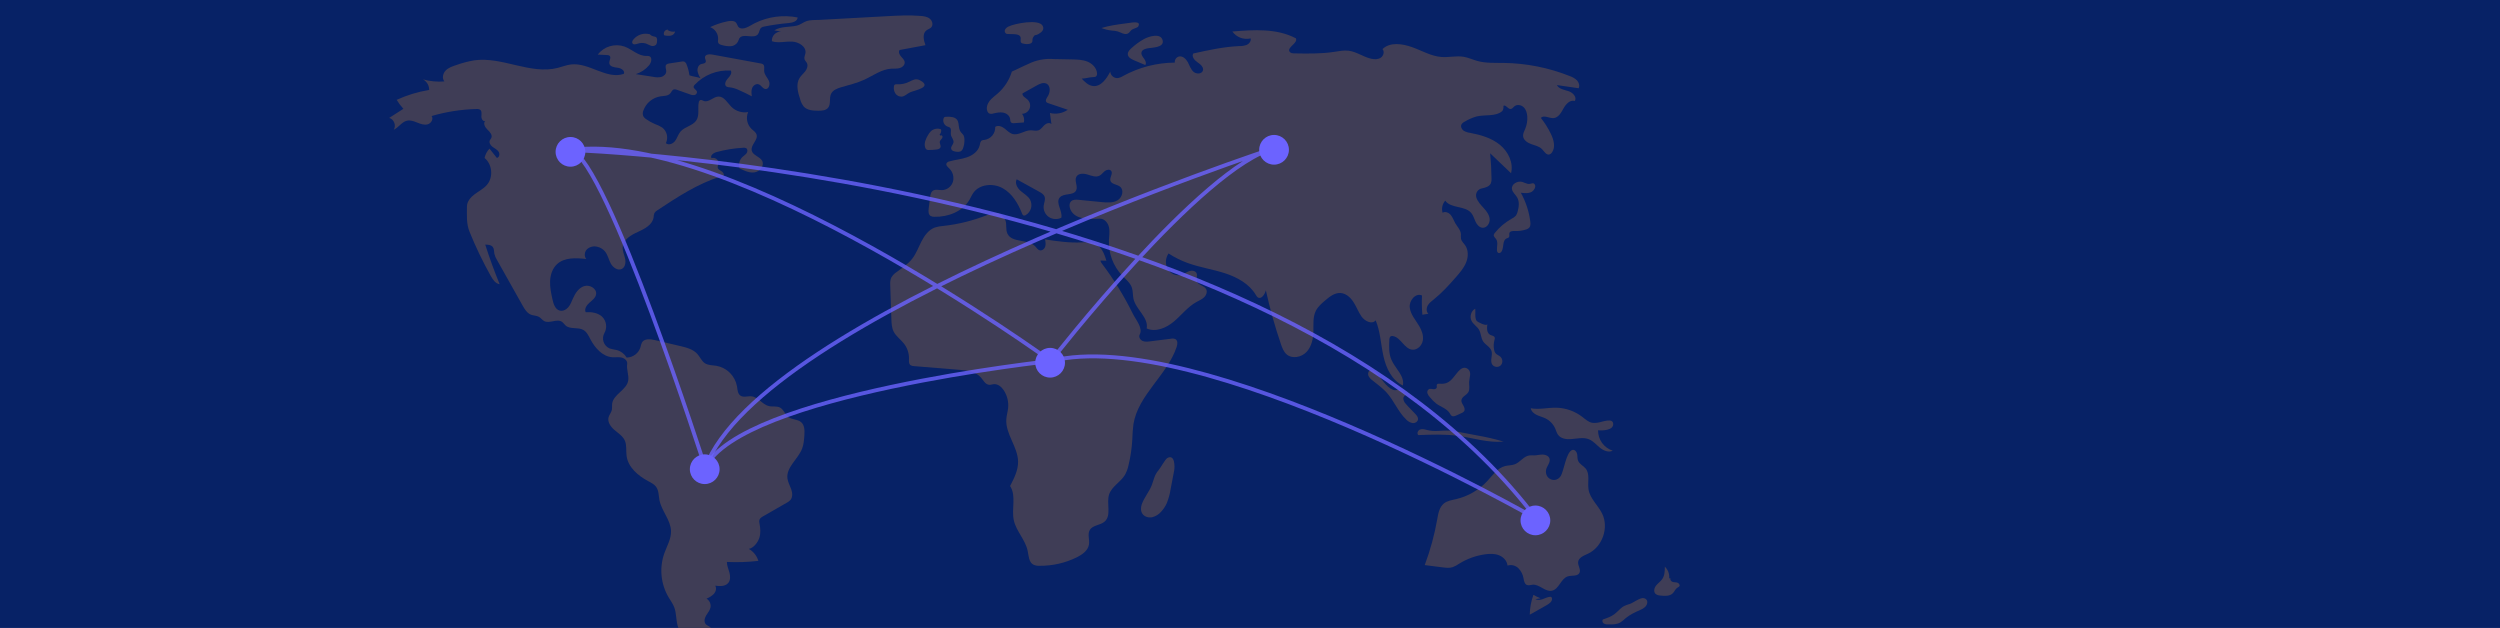 <?xml version="1.0" encoding="UTF-8" standalone="no"?>
<!-- Created with Inkscape (http://www.inkscape.org/) -->

<svg
   width="1938.667"
   height="486.963"
   viewBox="0 0 512.939 128.842"
   version="1.1"
   id="svg9784"
   inkscape:version="1.1 (c68e22c387, 2021-05-23)"
   sodipodi:docname="globe.svg"
   xmlns:inkscape="http://www.inkscape.org/namespaces/inkscape"
   xmlns:sodipodi="http://sodipodi.sourceforge.net/DTD/sodipodi-0.dtd"
   xmlns="http://www.w3.org/2000/svg"
   xmlns:svg="http://www.w3.org/2000/svg"
   xmlns:rdf="http://www.w3.org/1999/02/22-rdf-syntax-ns#"
   xmlns:cc="http://creativecommons.org/ns#"
   xmlns:dc="http://purl.org/dc/elements/1.1/">
  <title
     id="title10124">globe</title>
  <sodipodi:namedview
     id="namedview9786"
     pagecolor="#ffffff"
     bordercolor="#666666"
     borderopacity="1.0"
     inkscape:pageshadow="2"
     inkscape:pageopacity="0.0"
     inkscape:pagecheckerboard="0"
     inkscape:document-units="px"
     showgrid="false"
     units="px"
     inkscape:zoom="0.23559314"
     inkscape:cx="834.06504"
     inkscape:cy="921.07945"
     inkscape:window-width="1644"
     inkscape:window-height="1040"
     inkscape:window-x="26"
     inkscape:window-y="0"
     inkscape:window-maximized="0"
     inkscape:current-layer="layer1" />
  <defs
     id="defs9781" />
  <g
     inkscape:label="Layer 1"
     inkscape:groupmode="layer"
     id="layer1">
    <g
       id="g9704"
       transform="matrix(1.136,0,0,1.136,260.054,-541.237)">
      <g
         transform="matrix(0.353,0,0,-0.353,-259.625,595.848)"
         id="g1752">
        <path
           d="M 0,360 H 1454 V 0 H 0 Z"
           style="fill:#072266;fill-opacity:1;fill-rule:nonzero;stroke:none"
           id="path1750" />
      </g>
      <g
         transform="matrix(0.353,0,0,-0.353,-158.629,597.839)"
         id="g1756">
        <path
           d="m 153.615,305.384 c -0.237,1.875 -0.718,3.712 -1.429,5.464 -0.091,0.331 -0.249,0.64 -0.466,0.907 -0.217,0.267 -0.487,0.485 -0.793,0.642 -0.409,0.106 -0.838,0.111 -1.249,0.014 l -6.413,-0.98 c -0.537,-0.025 -1.051,-0.224 -1.463,-0.568 -0.835,-0.877 -0.013,-2.29 -0.038,-3.501 -0.029,-1.361 -1.239,-2.466 -2.552,-2.832 -1.34,-0.271 -2.723,-0.253 -4.056,0.05 l -8.967,1.392 c 2.641,0.842 4.992,2.409 6.784,4.522 1.18,1.396 1.808,4.003 0.102,4.665 -0.507,0.139 -1.035,0.181 -1.557,0.125 -4.063,-0.032 -7.26,3.357 -11.063,4.784 -2.434,0.854 -5.077,0.918 -7.549,0.182 -2.473,-0.736 -4.649,-2.235 -6.217,-4.281 l 4.777,-0.23 c 0.449,0.025 0.895,-0.094 1.272,-0.339 1.047,-0.859 -0.255,-2.509 -0.107,-3.855 0.192,-1.748 2.515,-2.121 4.266,-2.298 1.751,-0.177 3.973,-1.598 3.131,-3.142 -8.803,-3.029 -17.76,5.92 -27.005,4.819 -2.34,-0.279 -4.549,-1.197 -6.834,-1.774 -13.955,-3.527 -28.381,5.883 -42.637,3.89 -3.169,-0.54 -6.284,-1.36 -9.307,-2.452 -1.94,-0.636 -3.964,-1.324 -5.374,-2.8 -1.41,-1.476 -1.946,-4 -0.611,-5.543 -3.681,-0.303 -7.387,0.049 -10.945,1.039 0.962,-0.534 1.763,-1.317 2.317,-2.267 0.555,-0.95 0.843,-2.031 0.835,-3.131 -5.747,-0.936 -11.343,-2.64 -16.635,-5.067 0.988,-1.641 2.142,-3.176 3.443,-4.582 L 0,283.569 c 2.458,-0.619 3.729,-3.967 2.3,-6.058 2.549,1.133 4.129,4.063 6.854,4.657 1.786,0.389 3.603,-0.34 5.297,-1.026 1.694,-0.685 3.556,-1.35 5.309,-0.836 1.754,0.514 3.047,2.786 1.933,4.233 7.495,2.184 15.242,3.393 23.047,3.597 0.602,0.075 1.213,-0.04 1.745,-0.331 1.016,-0.704 0.749,-2.225 0.694,-3.459 -0.055,-1.234 0.908,-2.856 2.012,-2.3 -1.299,-1.125 -0.189,-3.244 1.058,-4.427 1.246,-1.183 2.748,-2.816 1.985,-4.355 -0.199,-0.402 -0.537,-0.723 -0.729,-1.129 -0.566,-1.196 0.332,-2.591 1.392,-3.386 1.059,-0.795 2.357,-1.35 3.092,-2.45 0.736,-1.1 0.402,-3.026 -0.914,-3.18 l -3.74,4.743 c -1.278,-1.323 -2.154,-2.981 -2.526,-4.782 3.966,-3.238 4.562,-9.829 1.242,-13.725 -1.697,-1.991 -4.109,-3.201 -6.215,-4.754 -2.106,-1.553 -4.054,-3.764 -4.049,-6.379 0.009,-4.517 -0.36,-8.713 1.334,-12.901 3.125,-7.722 6.732,-15.24 10.801,-22.51 1.069,-1.909 2.45,-4.001 4.614,-4.33 -2.736,6.653 -5.198,13.409 -7.388,20.268 1.426,-0.006 3.074,-0.119 3.91,-1.273 0.692,-0.956 0.544,-2.255 0.759,-3.415 0.274,-1.124 0.73,-2.195 1.351,-3.172 l 13.064,-23.245 c 1.083,-1.927 2.325,-3.995 4.395,-4.776 1.323,-0.499 2.854,-0.405 4.072,-1.123 0.955,-0.563 1.598,-1.562 2.571,-2.093 2.752,-1.5 6.579,1.376 9.151,-0.414 0.735,-0.512 1.203,-1.325 1.881,-1.911 2.375,-2.055 6.272,-0.68 9.014,-2.213 1.767,-0.988 2.683,-2.963 3.626,-4.754 2.361,-4.485 6.181,-8.878 11.241,-9.235 1.589,-0.112 3.213,0.189 4.767,-0.164 1.554,-0.353 3.083,-1.708 2.834,-3.28 -0.428,-2.695 0.905,-5.646 0.547,-8.351 -0.652,-4.927 -7.649,-7.093 -8.25,-12.027 -0.132,-1.08 0.074,-2.195 -0.183,-3.253 -0.316,-1.296 -1.29,-2.351 -1.636,-3.639 -0.656,-2.441 1.095,-4.871 3.018,-6.513 1.923,-1.642 4.218,-3.058 5.269,-5.358 1.111,-2.43 0.566,-5.263 0.927,-7.911 0.789,-5.779 5.786,-10.063 10.929,-12.825 1.567,-0.842 3.249,-1.656 4.263,-3.116 1.324,-1.906 1.192,-4.418 1.634,-6.695 1.082,-5.577 5.782,-10.171 5.916,-15.85 0.095,-4.036 -2.151,-7.698 -3.493,-11.507 -1.258,-3.649 -1.713,-7.526 -1.335,-11.367 0.379,-3.841 1.582,-7.555 3.528,-10.888 1.004,-1.693 2.204,-3.289 2.914,-5.125 1.267,-3.275 0.856,-6.998 2.024,-10.31 1.545,-4.378 5.789,-7.995 5.382,-12.619 1.927,-3.997 6.182,-5.961 10.46,-7.15 l 7.668,-2.132 c 1.468,-0.408 3.002,-0.82 4.497,-0.524 1.495,0.296 2.922,1.536 2.883,3.057 -3.76,0.847 -7.641,1.748 -10.741,4.037 -3.1,2.289 -5.223,6.365 -4.047,10.032 0.545,1.7 1.706,3.664 0.603,5.069 -0.632,0.804 -1.786,1.015 -2.499,1.749 -1.111,1.145 -0.729,3.068 0.069,4.448 0.799,1.38 1.953,2.614 2.276,4.176 0.163,0.874 0.054,1.776 -0.311,2.586 -0.365,0.81 -0.97,1.489 -1.733,1.947 1.422,0.536 2.715,1.365 3.795,2.433 0.998,1.139 1.459,2.894 0.674,4.188 2.332,-0.295 5.084,-0.44 6.615,1.342 1.222,1.423 1.138,3.55 0.655,5.361 -0.483,1.812 -1.299,3.571 -1.325,5.446 5.378,-0.255 10.769,-0.072 16.118,0.546 -0.773,2.602 -2.531,4.801 -4.9,6.13 2.422,0.409 4.629,3.306 5.395,5.639 0.765,2.332 0.57,4.872 0.097,7.281 -0.182,0.62 -0.207,1.275 -0.072,1.907 0.273,0.868 1.127,1.398 1.917,1.852 l 12.024,6.898 c 0.718,0.359 1.368,0.839 1.923,1.418 1.26,1.478 1.073,3.71 0.428,5.541 -0.645,1.831 -1.678,3.553 -1.927,5.479 -0.743,5.758 5.428,9.89 7.51,15.31 0.817,2.127 0.984,4.439 1.142,6.712 0.17,2.441 0.182,5.277 -1.694,6.85 -1.799,1.508 -4.609,1.172 -6.492,2.574 -1.726,1.286 -2.321,3.784 -4.206,4.822 -1.712,0.943 -3.859,0.343 -5.763,0.787 -3.353,0.781 -5.462,4.641 -8.886,4.998 -1.932,0.202 -4.118,-0.742 -5.702,0.382 -1.395,0.99 -1.451,2.981 -1.717,4.67 -0.465,2.625 -1.725,5.044 -3.609,6.932 -1.884,1.888 -4.302,3.154 -6.928,3.627 -1.992,0.319 -4.16,0.198 -5.854,1.291 -1.716,1.107 -2.503,3.18 -3.85,4.713 -2.172,2.471 -5.593,3.349 -8.798,4.102 l -13.036,3.061 c -2.314,0.543 -5.297,0.832 -6.539,-1.193 -0.368,-0.771 -0.628,-1.589 -0.773,-2.43 -0.465,-1.522 -1.402,-2.858 -2.675,-3.815 -1.273,-0.957 -2.817,-1.486 -4.41,-1.512 -1.092,1.861 -2.862,3.23 -4.941,3.819 -1.322,0.368 -2.737,0.409 -3.997,0.95 -0.687,0.335 -1.298,0.806 -1.796,1.385 -0.498,0.579 -0.872,1.253 -1.101,1.981 -0.228,0.728 -0.305,1.496 -0.226,2.255 0.079,0.759 0.312,1.494 0.686,2.16 0.752,1.337 1.042,2.883 0.826,4.401 -0.216,1.518 -0.926,2.922 -2.02,3.997 -2.217,1.988 -5.424,2.468 -8.396,2.269 -0.779,1.697 0.523,3.611 1.926,4.845 1.403,1.233 3.106,2.445 3.412,4.287 0.481,2.897 -3.22,5.097 -6.029,4.233 -2.809,-0.864 -4.602,-3.589 -5.788,-6.276 -0.68,-1.542 -1.258,-3.165 -2.331,-4.465 -1.073,-1.3 -2.8,-2.231 -4.434,-1.813 -2.313,0.591 -3.207,3.336 -3.719,5.665 -0.687,3.125 -1.378,6.294 -1.234,9.491 0.144,3.197 1.223,6.479 3.583,8.643 3.845,3.526 9.744,3.181 14.934,2.618 -1.226,1.38 -0.923,3.706 0.389,5.004 0.693,0.615 1.525,1.051 2.424,1.272 0.9,0.221 1.84,0.219 2.738,-0.005 1.564,-0.325 2.973,-1.167 3.999,-2.389 1.475,-1.796 1.894,-4.221 3.009,-6.26 1.115,-2.039 3.621,-3.777 5.673,-2.684 1.772,0.945 2.053,3.399 1.612,5.357 -0.441,1.957 -1.378,3.861 -1.218,5.861 0.305,3.816 4.265,6.113 7.76,7.685 3.495,1.572 7.496,3.685 8.05,7.474 0.019,0.742 0.159,1.475 0.415,2.172 0.388,0.615 0.926,1.121 1.565,1.47 10.2,6.733 20.569,13.548 32.226,17.228 0.606,0.191 0.678,-0.021 1.296,0.129 0.865,0.499 0.292,1.881 -0.538,2.438 -0.829,0.557 -1.938,0.983 -2.148,1.959 -0.155,0.717 0.268,1.421 0.378,2.147 0.27,1.783 -1.865,3.428 -3.523,2.716 -0.936,1.239 0.916,2.678 2.415,3.09 4.499,1.237 9.117,1.99 13.776,2.248 0.538,0.085 1.088,-0.008 1.568,-0.266 0.783,-0.541 0.683,-1.783 0.128,-2.556 -0.555,-0.773 -1.417,-1.258 -2.108,-1.912 -0.755,-0.735 -1.294,-1.663 -1.557,-2.682 -0.263,-1.02 -0.241,-2.092 0.064,-3.1 2.432,-1.236 5.077,-2.508 7.77,-2.073 2.694,0.435 5.085,3.459 3.819,5.874 -1.179,2.249 -4.721,2.756 -5.33,5.22 -0.713,2.885 3.376,5.452 2.455,8.278 -0.403,1.238 -1.639,1.966 -2.586,2.86 -1.119,1.096 -1.881,2.504 -2.184,4.04 -0.303,1.536 -0.135,3.127 0.484,4.566 -1.544,-0.271 -3.13,-0.169 -4.626,0.299 -1.496,0.468 -2.858,1.287 -3.971,2.388 -2.056,2.073 -3.697,5.343 -6.617,5.25 -2.679,-0.085 -4.987,-3.208 -7.493,-2.255 -0.616,0.234 -1.266,0.711 -1.864,0.432 -0.196,-0.127 -0.36,-0.297 -0.48,-0.496 -0.12,-0.2 -0.194,-0.424 -0.215,-0.656 -0.637,-3.041 0.459,-6.505 -1.2,-9.133 -1.805,-2.859 -5.981,-3.256 -8.17,-5.834 -1.188,-1.4 -1.648,-3.286 -2.741,-4.761 -1.092,-1.476 -3.41,-2.414 -4.721,-1.128 0.644,1.323 0.82,2.825 0.499,4.26 -0.321,1.436 -1.12,2.72 -2.267,3.643 -1.217,0.793 -2.528,1.43 -3.904,1.897 -1.537,0.65 -3,1.464 -4.362,2.428 -0.682,0.411 -1.237,1.004 -1.601,1.711 -0.288,0.886 -0.249,1.846 0.109,2.706 0.665,1.903 1.837,3.589 3.391,4.875 1.554,1.286 3.43,2.124 5.425,2.423 1.745,0.237 3.776,0.154 4.931,1.482 0.611,0.703 0.932,1.765 1.819,2.051 0.567,0.114 1.156,0.041 1.679,-0.207 l 6.513,-2.29 c 0.727,-0.328 1.527,-0.46 2.32,-0.383 0.394,0.053 0.752,0.253 1.005,0.559 0.252,0.306 0.379,0.697 0.356,1.092 -0.208,1.08 -1.872,1.599 -1.721,2.689 0.085,0.353 0.275,0.672 0.545,0.915 2.351,2.499 5.225,4.448 8.418,5.708 3.193,1.259 6.625,1.798 10.051,1.578 0.822,-1.349 -0.478,-2.946 -1.56,-4.097 -1.082,-1.151 -1.951,-3.208 -0.643,-4.095 0.536,-0.273 1.133,-0.407 1.734,-0.39 1.604,-0.217 3.162,-0.689 4.616,-1.399 2.251,-0.978 4.458,-2.049 6.622,-3.211 -0.191,1.425 -0.374,2.927 0.167,4.26 0.541,1.333 2.078,2.378 3.421,1.859 1.294,-0.5 1.958,-2.212 3.336,-2.369 1.839,-0.209 2.565,2.505 1.796,4.187 -0.768,1.682 -2.289,3.091 -2.416,4.935 -0.086,1.244 0.388,2.788 -0.607,3.541 -0.354,0.226 -0.756,0.367 -1.174,0.411 l -24.847,4.567 c -1.475,0.271 -3.607,0.063 -3.673,-1.434 -0.036,-0.836 0.711,-1.662 0.38,-2.431 -0.353,-0.82 -1.514,-0.745 -2.359,-1.035 -1.312,-0.45 -1.97,-2.006 -1.844,-3.385 0.231,-1.371 0.762,-2.674 1.556,-3.815 -1.616,0.675 -4.063,0.799 -5.679,1.474 z"
           style="fill:#3f3d56;fill-opacity:1;fill-rule:nonzero;stroke:none"
           id="path1754" />
      </g>
      <g
         transform="matrix(0.353,0,0,-0.353,-114.743,484.822)"
         id="g1760">
        <path
           d="M 9.388,6.091 C 7.822,6.609 6.133,6.633 4.552,6.16 2.971,5.687 1.574,4.74 0.55,3.447 0.141,2.909 -0.202,2.167 0.14,1.585 0.631,0.749 1.882,1.079 2.805,1.378 4.161,1.862 5.636,1.897 7.014,1.478 7.88,1.181 8.655,0.656 9.525,0.37 c 0.423,-0.177 0.887,-0.235 1.341,-0.169 0.454,0.066 0.882,0.255 1.237,0.545 0.597,0.608 0.635,1.554 0.636,2.406 0.041,0.285 0.019,0.576 -0.067,0.851 -0.085,0.275 -0.231,0.528 -0.427,0.739 C 11.897,4.944 11.506,5.06 11.104,5.08 10.203,5.247 9.39,5.721 8.803,6.423"
           style="fill:#3f3d56;fill-opacity:1;fill-rule:nonzero;stroke:none"
           id="path1758" />
      </g>
      <g
         transform="matrix(0.353,0,0,-0.353,-109.031,482.945)"
         id="g1764">
        <path
           d="M 2.158,3.262 C 1.807,3.281 1.458,3.21 1.143,3.055 0.828,2.9 0.558,2.667 0.359,2.377 0.16,2.088 0.04,1.753 0.008,1.404 -0.023,1.054 0.036,0.703 0.18,0.383 1.257,0.089 2.382,0.016 3.487,0.167 4.039,0.253 4.553,0.499 4.964,0.876 5.376,1.253 5.666,1.743 5.799,2.285 4.497,2.048 3.154,2.304 2.031,3.004"
           style="fill:#3f3d56;fill-opacity:1;fill-rule:nonzero;stroke:none"
           id="path1762" />
      </g>
      <g
         transform="matrix(0.353,0,0,-0.353,-100.658,485.097)"
         id="g1768">
        <path
           d="M 8.482,13.523 C 5.551,12.9 2.704,11.934 0,10.645 1.275,10.155 2.358,9.27 3.091,8.119 3.824,6.968 4.167,5.612 4.07,4.251 3.956,3.729 3.969,3.186 4.109,2.67 4.42,1.916 5.323,1.633 6.117,1.439 7.542,1.006 9.031,0.816 10.52,0.878 c 0.745,0.039 1.468,0.263 2.105,0.651 0.636,0.389 1.166,0.929 1.54,1.574 0.216,0.612 0.469,1.209 0.758,1.79 1.902,2.894 7.553,-0.605 9.596,2.192 0.719,0.985 0.654,2.468 1.592,3.249 0.485,0.34 1.047,0.554 1.636,0.624 4.107,0.815 8.256,1.405 12.427,1.768 1.977,0.172 4.553,0.881 4.569,2.863 -7.445,1.461 -15.165,0.423 -21.959,-2.951 -2.448,-1.225 -5.685,-3.801 -8.043,-2.177 -0.883,0.608 -0.839,2.245 -2.054,2.928 -1.242,0.699 -2.887,0.415 -4.205,0.135 z"
           style="fill:#3f3d56;fill-opacity:1;fill-rule:nonzero;stroke:none"
           id="path1766" />
      </g>
      <g
         transform="matrix(0.353,0,0,-0.353,-89.512,496.531)"
         id="g1772">
        <path
           d="M 1.234,41.385 4.729,40.715 C 4.086,40.743 3.444,40.634 2.846,40.395 2.248,40.156 1.708,39.793 1.262,39.329 0.816,38.865 0.474,38.311 0.26,37.705 0.045,37.098 -0.038,36.453 0.016,35.812 c 3.273,-1.092 6.841,-0.029 10.288,-0.175 3.448,-0.145 7.459,-2.605 6.87,-6.001 -0.178,-1.027 -0.772,-2.053 -0.463,-3.049 0.216,-0.698 0.832,-1.193 1.18,-1.835 0.725,-1.339 0.145,-3.033 -0.769,-4.25 -0.915,-1.217 -2.145,-2.189 -2.948,-3.482 -1.997,-3.217 -0.863,-7.377 0.327,-10.971 0.344,-1.358 0.979,-2.625 1.862,-3.714 1.763,-1.872 4.635,-2.035 7.208,-2.073 1.873,-0.027 4.018,0.065 5.202,1.514 1.546,1.892 0.465,4.844 1.483,7.064 0.924,2.017 3.28,2.882 5.413,3.495 3.909,1.124 7.893,2.08 11.589,3.778 4.589,2.108 8.878,5.394 13.922,5.666 1.415,0.076 2.865,-0.091 4.228,0.297 1.363,0.387 2.658,1.564 2.555,2.976 -0.088,1.206 -1.11,2.092 -1.908,3.001 -0.798,0.909 -1.425,2.308 -0.692,3.27 l 13.221,2.467 c -0.937,2.551 -1.667,5.911 0.486,7.572 0.777,0.599 1.817,0.839 2.479,1.563 1.128,1.235 0.561,3.361 -0.741,4.411 -1.302,1.05 -3.061,1.294 -4.729,1.432 C 70.283,49.249 64.453,48.932 58.644,48.614 47.29,47.992 35.936,47.37 24.582,46.749 22.297,46.623 19.658,46.815 17.562,46.036 15.787,45.376 14.525,44.166 12.495,43.741 8.748,42.955 4.625,43.487 1.234,41.385 Z"
           style="fill:#3f3d56;fill-opacity:1;fill-rule:nonzero;stroke:none"
           id="path1770" />
      </g>
      <g
         transform="matrix(0.353,0,0,-0.353,-67.492,494.147)"
         id="g1776">
        <path
           d="M 1.426,7.034 C 1.07,7.09 0.706,7.007 0.409,6.803 0.213,6.587 0.096,6.311 0.078,6.02 -0.148,4.735 0.121,3.412 0.83,2.316 1.192,1.779 1.69,1.347 2.275,1.068 2.859,0.788 3.508,0.669 4.154,0.724 5.728,0.925 6.887,2.266 8.334,2.92 10.564,3.928 20.033,5.499 13.483,9.034 11.225,10.252 9.767,9.177 7.987,8.374 5.963,7.34 3.695,6.876 1.426,7.034 Z"
           style="fill:#3f3d56;fill-opacity:1;fill-rule:nonzero;stroke:none"
           id="path1774" />
      </g>
      <g
         transform="matrix(0.353,0,0,-0.353,-47.456,485.03)"
         id="g1780">
        <path
           d="M 2.004,10.781 C 1.239,10.469 0.599,9.913 0.184,9.199 -0.007,8.836 -0.051,8.414 0.06,8.02 0.172,7.626 0.431,7.29 0.784,7.081 1.069,6.978 1.372,6.93 1.676,6.94 L 4.786,6.847 C 6.107,6.807 7.758,6.526 8.113,5.254 8.376,4.31 7.786,3.097 8.498,2.422 8.804,2.185 9.171,2.042 9.556,2.009 c 1.024,-0.263 2.094,-0.297 3.134,-0.101 2.263,0.606 1.074,1.986 1.787,3.214 1.09,1.88 0.902,0.742 2.823,1.819 1.419,0.796 3.253,2.239 2.068,4.266 -2.06,3.526 -14.325,1.088 -17.364,-0.427 z"
           style="fill:#3f3d56;fill-opacity:1;fill-rule:nonzero;stroke:none"
           id="path1778" />
      </g>
      <g
         transform="matrix(0.353,0,0,-0.353,-29.996,483.095)"
         id="g1784">
        <path
           d="M 13.896,7.068 12.09,6.828 C 8.018,6.285 3.922,5.737 0,4.515 1.698,3.845 3.479,3.408 5.295,3.217 6.294,3.168 7.287,3.028 8.261,2.796 9.993,2.281 11.739,0.951 13.413,1.632 c 1.038,0.423 1.376,1.502 2.236,2.074 0.594,0.395 2.845,1.034 3.097,1.433 2.035,3.223 -3.285,2.138 -4.849,1.929 z"
           style="fill:#3f3d56;fill-opacity:1;fill-rule:nonzero;stroke:none"
           id="path1782" />
      </g>
      <g
         transform="matrix(0.353,0,0,-0.353,-25.227,488.799)"
         id="g1788">
        <path
           d="M 8.307,15.038 C 5.895,13.691 3.657,12.053 1.643,10.163 0.795,9.366 -0.072,8.375 0.005,7.214 0.107,5.672 1.752,4.777 3.178,4.174 L 8.951,1.732 C 9.651,2.718 9.01,4.08 8.286,5.049 7.562,6.018 6.702,7.139 7.022,8.305 c 0.365,1.331 1.989,1.784 3.351,2.013 2.219,0.374 8.206,0.344 7.486,3.916 -0.848,4.209 -7.324,2.048 -9.552,0.804 z"
           style="fill:#3f3d56;fill-opacity:1;fill-rule:nonzero;stroke:none"
           id="path1786" />
      </g>
      <g
         transform="matrix(0.353,0,0,-0.353,-22.844,570.59)"
         id="g1792">
        <path
           d="M 0.394,8.671 C -0.156,7.081 -0.208,5.209 0.743,3.821 1.809,2.264 3.944,1.684 5.792,2.079 c 1.839,0.489 3.479,1.542 4.688,3.011 1.105,1.231 2.015,2.623 2.696,4.13 0.951,2.348 1.622,4.8 1.998,7.304 l 1.792,9.401 c 0.401,2.101 0.385,8.543 -3.481,6.444 C 12.429,31.795 9.984,27.268 8.877,25.985 6.883,23.671 6.619,21.426 5.568,18.624 4.253,15.113 1.61,12.187 0.394,8.671 Z"
           style="fill:#3f3d56;fill-opacity:1;fill-rule:nonzero;stroke:none"
           id="path1790" />
      </g>
      <g
         transform="matrix(0.353,0,0,-0.353,47.373,587.463)"
         id="g1796">
        <path
           d="M 5.536,8.391 C 4.271,8.884 3.043,9.468 1.862,10.138 0.678,6.887 0.049,3.46 0,6.1e-5 l 8.656,4.893 c 1.302,0.736 2.778,1.759 2.75,3.253 0.012,0.185 -0.027,0.369 -0.111,0.533 -0.084,0.165 -0.211,0.304 -0.368,0.402 C 10.735,9.159 10.526,9.183 10.321,9.153 9.037,9.046 7.867,8.415 6.656,7.976 5.445,7.537 4.029,7.306 2.918,7.957"
           style="fill:#3f3d56;fill-opacity:1;fill-rule:nonzero;stroke:none"
           id="path1794" />
      </g>
      <g
         transform="matrix(0.353,0,0,-0.353,60.488,589.378)"
         id="g1800">
        <path
           d="M 14.021,10.915 C 13.071,10.657 12.143,10.324 11.246,9.92 9.259,8.911 7.908,6.993 6.12,5.663 4.41,4.391 2.351,3.692 0.329,3.013 -0.265,2.488 0.008,1.431 0.653,0.969 1.347,0.575 2.143,0.396 2.939,0.456 5.039,0.41 7.252,0.39 9.091,1.403 c 1.036,0.672 2.006,1.441 2.896,2.296 2.151,1.793 4.734,2.975 7.29,4.118 0.931,0.351 1.791,0.865 2.541,1.518 1.607,1.581 1.72,4.02 -0.597,4.558 -1.872,0.435 -5.418,-2.402 -7.201,-2.978 z"
           style="fill:#3f3d56;fill-opacity:1;fill-rule:nonzero;stroke:none"
           id="path1798" />
      </g>
      <g
         transform="matrix(0.353,0,0,-0.353,69.852,584.147)"
         id="g1804">
        <path
           d="m 7.653,9.252 c 0.104,1.088 -0.041,2.185 -0.423,3.209 C 6.847,13.485 6.237,14.409 5.444,15.162 5.42,12.985 5.354,10.667 4.129,8.867 3.256,7.584 1.886,6.718 0.93,5.496 -0.027,4.275 -0.452,2.338 0.671,1.267 1.388,0.721 2.262,0.421 3.163,0.409 5.397,0.146 7.982,2.2e-5 9.549,1.612 c 0.855,0.88 1.271,2.183 2.314,2.83 0.389,0.163 0.735,0.411 1.015,0.726 0.431,0.684 -0.254,1.585 -1.024,1.831 C 11.084,7.246 10.235,7.13 9.461,7.364 8.687,7.598 7.977,8.467 8.374,9.171"
           style="fill:#3f3d56;fill-opacity:1;fill-rule:nonzero;stroke:none"
           id="path1802" />
      </g>
      <g
         transform="matrix(0.353,0,0,-0.353,47.545,558.251)"
         id="g1808">
        <path
           d="M 35.028,15.65 C 33.856,15.366 32.642,15.294 31.445,15.439 29.456,15.805 27.909,17.302 26.303,18.529 22.486,21.432 17.847,23.052 13.051,23.155 8.688,23.237 4.285,22.056 0,22.88 0.28,21.325 1.612,20.158 3.034,19.465 4.456,18.771 6.025,18.422 7.453,17.743 c 2.288,-1.099 4.102,-2.984 5.111,-5.311 0.46,-1.073 0.75,-2.24 1.446,-3.177 1.424,-1.914 4.124,-2.335 6.507,-2.178 3.107,0.204 6.351,1.097 9.241,-0.06 2.211,-0.884 3.793,-2.818 5.64,-4.321 1.846,-1.503 4.446,-2.619 6.566,-1.534 -2.202,0.712 -4.118,2.109 -5.469,3.986 -1.351,1.877 -2.066,4.136 -2.041,6.448 2.079,-0.191 8.067,-0.117 7.745,3.412 -0.273,2.991 -5.386,0.965 -7.171,0.642 z"
           style="fill:#3f3d56;fill-opacity:1;fill-rule:nonzero;stroke:none"
           id="path1806" />
      </g>
      <g
         transform="matrix(0.353,0,0,-0.353,28.402,583.47)"
         id="g1812">
        <path
           d="m 62.093,62.805 c 0.369,2.022 2.388,3.808 1.759,5.766 -0.435,1.354 -2.006,2.022 -3.429,2.055 -1.423,0.033 -2.821,-0.39 -4.243,-0.43 -0.926,0.049 -1.854,0.036 -2.779,-0.039 -2.824,-0.464 -4.565,-3.421 -7.227,-4.472 -1.618,-0.639 -3.436,-0.517 -5.12,-0.959 C 37.234,63.723 34.817,60.116 32.146,57.209 27.831,52.531 22.209,49.257 16.009,47.808 13.837,47.305 11.501,46.984 9.775,45.575 7.488,43.708 6.925,40.509 6.416,37.603 5.011,29.579 2.863,21.703 0,14.075 l 9.072,-1.157 c 1.725,-0.22 3.512,-0.435 5.174,0.075 1.208,0.455 2.351,1.064 3.403,1.811 4.04,2.506 8.563,4.136 13.274,4.786 2.376,0.326 4.867,0.385 7.096,-0.497 2.229,-0.882 4.142,-2.882 4.329,-5.27 0.964,0.3 1.992,0.332 2.973,0.094 0.981,-0.238 1.879,-0.738 2.598,-1.447 1.421,-1.446 2.351,-3.301 2.659,-5.303 0.239,-1.24 0.478,-2.725 1.63,-3.245 0.94,-0.424 2.017,0.033 3.045,0.115 3.488,0.279 6.382,-3.784 9.81,-3.084 3.677,0.75 4.579,6.251 8.166,7.352 2.06,0.633 4.95,-0.137 5.936,1.778 0.87,1.687 -0.865,3.634 -0.686,5.523 0.22,2.326 2.967,3.314 5.085,4.306 7.301,3.422 10.765,13.237 7.227,20.476 -2.096,4.289 -6.22,7.665 -6.982,12.377 -0.586,3.625 0.845,7.853 -1.469,10.706 -1.177,1.452 -3.17,2.253 -3.87,3.985 -0.441,1.09 -0.264,2.327 -0.501,3.479 -0.237,1.152 -1.243,2.356 -2.382,2.058 -3.305,-0.867 -4.36,-11.065 -6.129,-13.543 -2.69,-3.767 -8.212,-1.286 -7.365,3.355 z"
           style="fill:#3f3d56;fill-opacity:1;fill-rule:nonzero;stroke:none"
           id="path1810" />
      </g>
      <g
         transform="matrix(0.353,0,0,-0.353,27.099,556.546)"
         id="g1816">
        <path
           d="M 4.698,6.964 C 3.569,7.28 2.335,7.592 1.253,7.14 0.171,6.688 -0.461,5.1 0.407,4.313 7.202,4.577 14.039,4.84 20.776,3.918 28.538,2.856 36.221,0.225 44.017,0.999 39.563,2.312 35.036,3.361 30.459,4.142 L 22.827,5.598 C 20.779,6.027 18.711,6.346 16.629,6.555 12.275,6.914 8.979,5.765 4.698,6.964 Z"
           style="fill:#3f3d56;fill-opacity:1;fill-rule:nonzero;stroke:none"
           id="path1814" />
      </g>
      <g
         transform="matrix(0.353,0,0,-0.353,28.86,551.993)"
         id="g1820">
        <path
           d="M 6.508,17.698 C 5.944,17.745 5.245,17.785 4.954,17.301 4.675,16.838 4.994,16.226 4.844,15.707 4.639,14.998 3.709,14.817 2.977,14.914 2.244,15.01 1.452,15.241 0.803,14.889 0.474,14.664 0.227,14.339 0.098,13.962 -0.03,13.585 -0.033,13.177 0.091,12.798 0.356,12.047 0.785,11.363 1.347,10.798 2.307,9.589 3.401,8.494 4.607,7.531 6.942,5.809 10.106,4.98 11.577,2.48 11.785,1.996 12.104,1.567 12.508,1.228 c 0.706,-0.447 1.627,-0.107 2.387,0.24 l 2.665,1.216 c 0.48,0.173 0.909,0.464 1.246,0.846 0.609,0.825 0.235,1.998 -0.276,2.887 -0.511,0.889 -1.165,1.809 -1.056,2.828 0.196,1.817 2.535,2.512 3.496,4.067 0.969,1.567 0.338,3.587 0.45,5.426 0.131,2.151 1.484,4.948 -0.693,6.555 -1.85,1.366 -3.618,0.104 -4.946,-1.404 -2.801,-3.179 -4.125,-6.623 -9.274,-6.193 z"
           style="fill:#3f3d56;fill-opacity:1;fill-rule:nonzero;stroke:none"
           id="path1818" />
      </g>
      <g
         transform="matrix(0.353,0,0,-0.353,36.689,542.714)"
         id="g1824">
        <path
           d="m 0.492,23.528 c 0.91,-1.74 2.807,-2.779 3.799,-4.473 1.075,-1.837 0.953,-4.21 2.12,-5.991 1.197,-1.827 3.606,-2.796 4.277,-4.874 0.733,-2.268 -0.93,-5.025 0.396,-7.007 0.247,-0.324 0.559,-0.593 0.916,-0.79 0.357,-0.197 0.751,-0.318 1.157,-0.356 0.406,-0.037 0.815,0.01 1.202,0.139 0.387,0.129 0.743,0.337 1.045,0.61 0.559,0.608 0.858,1.41 0.833,2.234 -0.024,0.825 -0.37,1.608 -0.964,2.181 -0.785,0.715 -1.912,1.024 -2.567,1.858 -0.341,0.482 -0.569,1.035 -0.665,1.617 -0.357,1.68 -0.3,3.421 0.167,5.073 0.175,0.419 0.22,0.882 0.128,1.327 -0.295,0.856 -1.456,0.917 -2.271,1.315 C 8.213,17.295 8.257,19.904 8.581,21.936 8.366,20.583 3.542,22.884 3.037,23.65 2.034,25.172 2.58,28.108 2.381,29.79 0.215,28.747 -0.62,25.656 0.492,23.528 Z"
           style="fill:#3f3d56;fill-opacity:1;fill-rule:nonzero;stroke:none"
           id="path1822" />
      </g>
      <g
         transform="matrix(0.353,0,0,-0.353,18.173,553.044)"
         id="g1828">
        <path
           d="m 4.385,26.037 c -0.89,0.996 -2.231,2.037 -3.425,1.437 -0.911,-0.458 -1.161,-1.717 -0.804,-2.671 0.435,-0.927 1.104,-1.724 1.942,-2.313 2.487,-2.049 5.166,-3.899 7.336,-6.28 3.883,-4.263 5.94,-10.015 10.163,-13.942 0.849,-0.91 1.973,-1.518 3.2,-1.73 1.23,-0.114 2.612,0.672 2.753,1.899 0.116,1.01 -0.588,1.914 -1.277,2.663 -1.641,1.782 -3.436,3.423 -4.985,5.286 -0.715,0.715 -1.165,1.653 -1.274,2.658 -0.008,1.003 0.908,2.052 1.88,1.804 -1.183,0.302 -2.06,2.271 -3.797,2.641 -1.451,0.309 -1.802,-0.588 -3.529,0.152 -3.294,1.411 -5.877,5.818 -8.184,8.397 z"
           style="fill:#3f3d56;fill-opacity:1;fill-rule:nonzero;stroke:none"
           id="path1826" />
      </g>
      <g
         transform="matrix(0.353,0,0,-0.353,40.867,522.437)"
         id="g1832">
        <path
           d="m 17.445,36.212 c -0.945,0.28 -1.874,0.612 -2.782,0.993 -2.445,0.733 -5.681,-1.062 -5.355,-3.592 0.217,-1.681 1.782,-2.814 2.647,-4.272 1.282,-2.162 0.941,-4.904 0.267,-7.325 C 12.056,21.267 11.741,20.558 11.296,19.932 10.673,19.271 9.929,18.737 9.104,18.357 5.802,16.508 2.89,14.036 0.529,11.08 0.272,10.807 0.093,10.47 0.011,10.105 -0.106,9.251 0.754,8.628 1.239,7.916 2.319,6.334 1.539,4.205 1.645,2.293 1.629,2.023 1.682,1.753 1.799,1.508 1.917,1.264 2.095,1.054 2.316,0.898 2.966,0.568 3.737,1.129 4.09,1.767 5.26,3.884 4.379,7.283 6.574,8.304 c 0.415,0.193 0.919,0.275 1.196,0.639 0.439,0.578 0.015,1.434 0.238,2.125 0.334,1.037 1.755,1.084 2.845,1.038 1.878,-0.078 3.754,0.171 5.546,0.738 0.703,0.167 1.341,0.536 1.836,1.062 0.656,0.818 0.598,1.981 0.467,3.021 -0.657,5.185 -2.301,10.197 -4.844,14.764 1.928,-0.246 4.026,-0.459 5.69,0.545 0.932,0.562 2.049,2.243 1.587,3.387 -0.731,1.809 -2.051,0.286 -3.69,0.589 z"
           style="fill:#3f3d56;fill-opacity:1;fill-rule:nonzero;stroke:none"
           id="path1830" />
      </g>
      <g
         transform="matrix(0.353,0,0,-0.353,-68.14,578.683)"
         id="g1836">
        <path
           d="m 79.238,167.133 c 0.231,-1.236 0.458,-2.538 0.052,-3.729 -0.406,-1.191 -1.682,-2.185 -2.886,-1.821 -0.935,0.283 -1.475,1.222 -2.139,1.938 -3.692,3.982 -12.023,1.676 -14.304,6.603 -0.931,2.01 -0.298,4.419 -0.933,6.541 -0.401,1.227 -1.198,2.286 -2.266,3.011 -1.068,0.725 -2.348,1.075 -3.637,0.995 -1.176,-0.17 -2.32,-0.511 -3.397,-1.013 -7.212,-2.885 -14.783,-4.777 -22.505,-5.623 -1.468,-0.089 -2.919,-0.353 -4.324,-0.786 -3.171,-1.148 -5.337,-4.085 -6.879,-7.081 -1.542,-2.996 -2.68,-6.24 -4.747,-8.903 -2.173,-2.798 -5.217,-4.757 -8.057,-6.876 -1.094,-0.704 -2.005,-1.658 -2.658,-2.783 -0.616,-1.263 -0.581,-2.731 -0.533,-4.135 l 0.58,-17.046 c 0.075,-2.193 0.168,-4.464 1.151,-6.426 1.227,-2.45 3.65,-4.055 5.331,-6.219 1.716,-2.224 2.609,-4.973 2.53,-7.779 -0.036,-1.128 -0.148,-2.463 0.732,-3.172 0.535,-0.347 1.162,-0.527 1.799,-0.517 l 23.084,-1.887 c 4.061,-0.332 8.561,-0.878 11.212,-3.968 1.251,-1.458 2.256,-3.556 4.173,-3.712 0.822,-0.067 1.622,0.27 2.444,0.335 2.074,0.164 3.897,-1.409 5.047,-3.141 1.741,-2.64 2.531,-5.793 2.241,-8.941 -0.189,-1.976 -0.802,-3.897 -0.934,-5.878 -0.503,-7.536 5.893,-14.084 6.017,-21.636 0.073,-4.442 -2.038,-8.593 -4.096,-12.531 3.322,-5.027 0.602,-11.721 1.924,-17.597 1.255,-5.575 5.908,-9.94 7.068,-15.536 0.531,-2.562 0.562,-5.714 2.823,-7.034 0.992,-0.483 2.092,-0.703 3.194,-0.639 6.647,-0.079 13.219,1.416 19.177,4.361 2.796,1.386 5.694,3.455 6.183,6.535 0.394,2.484 -0.867,5.262 0.416,7.425 1.512,2.55 5.387,2.348 7.612,4.308 3.61,3.18 0.795,9.246 2.258,13.827 1.315,4.118 5.841,6.305 8.084,10.001 0.883,1.589 1.516,3.305 1.879,5.086 1.028,4.257 1.667,8.599 1.911,12.971 0.06,2.657 0.256,5.308 0.587,7.945 2.419,15.011 17.275,25.062 22.098,39.482 0.461,1.377 0.677,3.211 -0.55,3.991 -0.727,0.347 -1.552,0.433 -2.336,0.244 l -10.641,-1.34 c -1.322,-0.166 -2.723,-0.322 -3.937,0.226 -1.214,0.548 -2.084,2.082 -1.44,3.247 1.807,3.27 -1.91,7.403 -3.562,10.754 -4.448,9.024 -9.745,17.605 -15.82,25.628 -0.389,0.413 -0.632,0.941 -0.694,1.504 l 3.02,-0.1 c -1.019,3.654 -2.702,7.653 -6.256,8.99 -2.003,0.753 -4.221,0.493 -6.357,0.376 -6.12,-0.334 -12.682,0.589 -18.739,1.525 z"
           style="fill:#3f3d56;fill-opacity:1;fill-rule:nonzero;stroke:none"
           id="path1834" />
      </g>
      <g
         transform="matrix(0.353,0,0,-0.353,-61.223,546.428)"
         id="g1840">
        <path
           d="m 78.376,158.049 c 1.602,-1.699 3.396,-3.5 5.713,-3.796 4.093,-0.523 7.035,3.705 8.909,7.377 0.069,-0.936 0.502,-1.808 1.205,-2.431 0.703,-0.623 1.622,-0.947 2.561,-0.903 1.01,0.17 1.975,0.546 2.832,1.106 8.109,4.427 17.192,6.772 26.433,6.826 -0.089,0.699 0.085,1.407 0.487,1.985 0.403,0.579 1.005,0.988 1.692,1.149 1.879,0.372 3.571,-1.251 4.478,-2.936 0.906,-1.686 1.471,-3.639 2.911,-4.901 1.44,-1.262 4.228,-1.207 4.797,0.62 0.546,1.754 -1.283,3.25 -2.803,4.284 -1.52,1.034 -3.122,2.948 -2.098,4.474 7.764,1.717 15.577,3.44 23.522,3.781 1.353,-0.047 2.7,0.185 3.959,0.681 1.212,0.594 2.175,1.942 1.849,3.25 -1.734,-0.407 -3.55,-0.289 -5.216,0.339 -1.666,0.628 -3.108,1.737 -4.141,3.187 11.024,0.909 22.75,1.683 32.519,-3.498 1.172,-2.514 -4.803,-4.606 -3.204,-6.873 0.51,-0.723 1.532,-0.808 2.417,-0.824 6.789,-0.126 13.618,-0.249 20.33,0.774 2.453,0.374 4.931,0.902 7.394,0.599 4.102,-0.505 7.611,-3.239 11.647,-4.131 1.643,-0.363 3.484,-0.375 4.869,0.579 1.385,0.954 1.98,3.127 0.845,4.368 3.8,3.72 10.106,2.798 15.119,1.017 5.013,-1.781 9.762,-4.653 15.068,-5.05 3.805,-0.285 7.662,0.738 11.422,0.088 2.362,-0.408 4.561,-1.458 6.87,-2.103 4.367,-1.22 8.987,-0.962 13.521,-1.021 11.569,-0.156 23.011,-2.427 33.761,-6.701 1.398,-0.455 2.68,-1.211 3.753,-2.215 1,-1.07 1.51,-2.733 0.838,-4.033 l -11.108,1.621 c 1.047,-2.058 3.754,-2.409 5.953,-3.119 2.199,-0.71 4.479,-3.135 3.157,-5.029 -2.382,0.758 -4.541,-1.622 -5.745,-3.811 -1.203,-2.189 -2.67,-4.811 -5.167,-4.944 -2.236,-0.119 -4.94,1.782 -6.397,0.084 2.013,-2.537 3.737,-5.29 5.14,-8.209 1.44,-2.996 2.465,-6.771 0.519,-9.467 -0.306,-0.481 -0.771,-0.841 -1.313,-1.017 -1.589,-0.402 -2.622,1.54 -3.762,2.717 -1.436,1.483 -3.608,1.903 -5.553,2.599 -1.945,0.696 -3.994,2.064 -4.146,4.122 -0.095,1.28 0.582,2.471 1.081,3.654 0.838,1.995 1.204,4.155 1.071,6.314 -0.109,1.737 -0.597,3.544 -1.845,4.757 -1.249,1.214 -3.405,1.599 -4.746,0.487 -0.626,-0.519 -1.127,-1.348 -1.939,-1.379 -1.435,-0.055 -2.537,2.445 -3.692,1.592 0.136,-0.909 -0.053,-1.837 -0.533,-2.621 -3.446,-2.994 -8.74,-1.727 -13.183,-2.785 -2.113,-0.604 -4.135,-1.486 -6.014,-2.624 -0.703,-0.3 -1.301,-0.802 -1.719,-1.441 -0.555,-1.076 0.057,-2.455 1.034,-3.171 1.037,-0.635 2.201,-1.032 3.41,-1.163 5.416,-1.025 10.911,-2.611 15.187,-6.086 4.276,-3.475 7.08,-9.219 5.727,-14.557 l -10.681,10.194 c 0.406,-4.28 0.636,-8.573 0.691,-12.877 0.069,-0.84 -0.046,-1.686 -0.339,-2.477 -0.761,-1.68 -2.825,-2.245 -4.634,-2.616 -0.503,-0.095 -0.98,-0.296 -1.4,-0.589 -0.42,-0.293 -0.773,-0.671 -1.036,-1.11 -0.263,-0.439 -0.43,-0.928 -0.491,-1.436 -0.06,-0.508 -0.013,-1.023 0.14,-1.511 0.643,-2.092 2.245,-3.723 3.711,-5.348 1.467,-1.625 2.91,-3.472 3.102,-5.652 0.192,-2.18 -1.454,-4.637 -3.64,-4.485 -1.657,0.115 -2.886,1.596 -3.592,3.097 -0.707,1.501 -1.127,3.173 -2.189,4.449 -3.214,3.861 -10.432,2.207 -13.311,6.322 -0.734,-0.831 -1.243,-1.837 -1.478,-2.92 -0.236,-1.083 -0.19,-2.209 0.132,-3.269 1.339,0.837 3.173,0.059 4.179,-1.158 1.006,-1.217 1.481,-2.777 2.271,-4.144 1.066,-1.844 2.763,-3.479 2.912,-5.604 -0.04,-0.803 -0.026,-1.608 0.041,-2.41 0.264,-1.287 1.354,-2.212 2.109,-3.288 1.757,-2.504 1.671,-5.943 0.538,-8.784 -1.133,-2.841 -3.168,-5.215 -5.183,-7.516 -3.52,-4.02 -7.113,-8.016 -11.287,-11.354 -1.191,-0.953 -2.462,-1.889 -3.204,-3.221 -0.742,-1.332 -0.78,-3.201 0.36,-4.214 -0.816,-0.041 -2.278,-0.441 -3.094,-0.482 -0.287,3.268 -0.349,6.552 -0.187,9.828 -3.218,1.544 -6.684,-2.59 -6.268,-6.132 0.415,-3.542 2.98,-6.385 4.806,-9.449 1.335,-2.241 2.328,-4.854 1.882,-7.424 -0.446,-2.57 -2.742,-4.94 -5.343,-4.714 -4.137,0.36 -5.868,6.293 -9.964,6.972 -0.361,0.085 -0.741,0.047 -1.078,-0.107 -0.608,-0.333 -0.714,-1.146 -0.748,-1.838 -0.168,-3.397 -0.313,-6.929 1.015,-10.061 1.942,-4.582 6.959,-8.43 5.907,-13.293 -5.669,2.632 -8.617,8.983 -9.955,15.083 -1.338,6.1 -1.561,12.504 -3.96,18.271 -1.822,-2.332 -5.651,-0.404 -7.315,2.043 -1.578,2.32 -2.549,5.003 -4.08,7.354 -1.531,2.351 -3.876,4.456 -6.681,4.585 -2.941,0.136 -5.491,-1.88 -7.734,-3.785 -1.844,-1.566 -3.738,-3.194 -4.816,-5.359 -1.569,-3.15 -1.158,-6.864 -1.234,-10.382 -0.082,-3.803 -0.889,-7.815 -3.483,-10.599 -2.595,-2.784 -7.384,-3.754 -10.246,-1.245 -1.494,1.31 -2.218,3.267 -2.862,5.146 -3.106,9.056 -5.693,18.281 -7.748,27.631 -0.481,-2.134 -2.357,-4.885 -4.149,-3.627 -0.402,0.338 -0.728,0.757 -0.956,1.23 -3.343,5.659 -9.533,9.054 -15.788,11.089 -6.255,2.035 -12.836,2.985 -19.021,5.222 -3.466,1.254 -6.777,2.901 -9.867,4.91 -0.788,-1.156 -1.248,-2.503 -1.331,-3.899 -0.084,-1.396 0.213,-2.788 0.857,-4.03 1.372,-2.427 4.477,-3.831 7.135,-2.983 1.373,0.438 2.533,1.391 3.896,1.861 1.363,0.47 3.192,0.239 3.788,-1.072 0.57,-1.255 -0.292,-2.774 0.136,-4.085 0.651,-1.996 3.666,-2.15 4.72,-3.967 0.784,-1.352 0.139,-3.147 -0.981,-4.237 -1.12,-1.091 -2.614,-1.689 -3.981,-2.448 -4.435,-2.463 -7.589,-6.669 -11.465,-9.941 -3.876,-3.272 -9.344,-5.661 -13.963,-3.562 1.101,5.569 -5.54,9.658 -6.762,15.202 -0.402,1.825 -0.194,3.763 -0.768,5.542 -0.831,2.575 -3.118,4.345 -4.994,6.296 -2.275,2.392 -4.048,5.215 -5.213,8.303 -1.165,3.088 -1.7,6.377 -1.572,9.675 0.101,2.291 0.523,4.62 1.98e-4,6.853 -0.523,2.233 -2.374,4.395 -4.667,4.294 -5.239,-0.231 -11.839,-0.62 -14.588,3.841 -0.981,1.592 -1.408,3.924 0.01,5.144 1.001,0.861 2.478,0.779 3.792,0.65 l 11.804,-1.16 c 2.761,-0.271 5.745,-0.495 8.114,0.947 2.369,1.442 3.396,5.269 1.202,6.965 -1.603,1.239 -4.475,1.172 -4.941,3.143 -0.388,1.641 1.431,3.503 0.448,4.875 -0.704,0.983 -2.288,0.711 -3.247,-0.027 -0.959,-0.737 -1.656,-1.815 -2.729,-2.374 -1.884,-0.979 -4.134,-0.047 -6.161,0.586 -2.027,0.633 -4.743,0.687 -5.726,-1.193 -1.099,-2.103 0.975,-4.858 -0.116,-6.965 -1.442,-2.786 -6.327,-1.2 -8.353,-3.596 -2.325,-2.75 1.582,-6.85 0.798,-10.362 -1.001,-0.495 -2.113,-0.722 -3.228,-0.66 -1.115,0.063 -2.195,0.413 -3.134,1.017 -0.924,0.627 -1.66,1.493 -2.13,2.505 -0.47,1.012 -0.657,2.132 -0.541,3.242 0.194,1.58 1.019,3.193 0.466,4.686 -0.447,1.207 -1.66,1.926 -2.788,2.549 l -11.471,6.332 c -1.065,-1.974 0.281,-4.42 1.965,-5.902 1.684,-1.482 3.793,-2.599 4.899,-4.549 0.7,-1.352 0.857,-2.919 0.439,-4.382 -0.418,-1.463 -1.38,-2.712 -2.688,-3.491 -0.164,-0.113 -0.351,-0.189 -0.547,-0.224 -0.196,-0.034 -0.398,-0.026 -0.59,0.025 -0.183,0.107 -0.343,0.25 -0.469,0.421 -0.127,0.17 -0.218,0.364 -0.268,0.57 -2.024,5.174 -5.063,10.275 -9.921,12.978 -4.858,2.703 -11.839,2.147 -15.025,-2.406 -0.757,-1.081 -1.265,-2.314 -1.924,-3.457 -3.502,-6.074 -11.01,-8.951 -18.025,-8.763 -0.686,-0.038 -1.369,0.122 -1.966,0.462 -1.134,0.782 -1.083,2.442 -0.909,3.807 l 0.736,5.794 c 0.148,1.164 0.362,2.45 1.284,3.176 1.3,1.024 3.174,0.378 4.829,0.402 1.254,0.059 2.459,0.501 3.453,1.267 0.994,0.766 1.727,1.819 2.102,3.015 0.334,1.208 0.332,2.485 -0.006,3.692 -0.338,1.207 -1,2.3 -1.914,3.159 -0.759,0.712 -1.777,1.606 -1.376,2.565 0.16,0.265 0.376,0.493 0.633,0.666 0.257,0.173 0.549,0.288 0.855,0.336 2.973,0.862 6.114,1.088 9.037,2.106 2.923,1.017 5.758,3.099 6.45,6.113 0.212,0.924 0.309,2.042 1.139,2.5 0.417,0.176 0.864,0.267 1.317,0.269 1.585,0.225 3.028,1.035 4.045,2.27 1.017,1.235 1.535,2.805 1.451,4.402 1.401,0.978 3.364,0.259 4.719,-0.781 1.355,-1.04 2.552,-2.414 4.201,-2.862 3.073,-0.836 6.043,1.883 9.228,1.895 1.339,0.005 2.726,-0.468 3.986,-0.014 1.277,0.46 2.04,1.73 3.021,2.668 0.98,0.938 2.701,1.511 3.606,0.5 l -0.771,5.704 c 1.552,-0.392 3.171,-0.447 4.747,-0.163 1.576,0.285 3.072,0.903 4.389,1.813 l -9.963,3.363 c -0.347,0.086 -0.667,0.257 -0.932,0.498 -0.724,0.779 -0.005,1.993 0.584,2.879 1.409,2.119 1.646,5.609 -0.672,6.664 -1.582,0.72 -3.397,-0.144 -4.915,-0.99 l -7.272,-4.05 c -0.231,-1.381 1.459,-2.163 2.507,-3.093 0.634,-0.563 1.082,-1.304 1.287,-2.126 0.204,-0.822 0.155,-1.687 -0.141,-2.48 -0.296,-0.793 -0.826,-1.479 -1.52,-1.966 -0.694,-0.487 -1.518,-0.754 -2.366,-0.764 0.479,-0.622 0.812,-1.343 0.973,-2.111 0.162,-0.768 0.149,-1.562 -0.038,-2.324 l -4.893,-0.352 c -0.549,-0.11 -1.12,8.8e-4 -1.587,0.309 -0.523,0.464 -0.452,1.278 -0.574,1.966 -0.293,1.662 -1.922,2.827 -3.584,3.125 -1.663,0.299 -3.363,-0.084 -5.01,-0.462 -0.699,-0.251 -1.467,-0.234 -2.153,0.05 -0.394,0.256 -0.693,0.633 -0.852,1.074 -0.722,1.748 -0.047,3.803 1.112,5.298 1.159,1.495 2.746,2.588 4.171,3.832 3.408,2.987 5.912,6.867 7.229,11.2 2.693,1.127 5.482,2.659 8.175,3.786 4.153,2.1 8.809,3.001 13.446,2.602 l 9.121,-0.174 c 2.701,-0.051 5.474,-0.118 7.971,-1.146 2.497,-1.028 4.691,-3.253 4.864,-5.945 0.052,-0.305 0.026,-0.618 -0.077,-0.91 -0.102,-0.292 -0.277,-0.553 -0.508,-0.759 -0.353,-0.192 -0.752,-0.282 -1.153,-0.26 -2.519,-0.088 -3.592,-0.715 -6.111,-0.804 z"
           style="fill:#3f3d56;fill-opacity:1;fill-rule:nonzero;stroke:none"
           id="path1838" />
      </g>
      <g
         transform="matrix(0.353,0,0,-0.353,-61.907,503.57)"
         id="g1844">
        <path
           d="M 7.612,8.006 C 7.968,8.343 8.225,8.772 8.353,9.245 8.481,9.718 8.477,10.217 8.34,10.688 7.473,11.022 6.529,11.108 5.616,10.935 4.702,10.763 3.855,10.34 3.17,9.713 2.63,9.167 2.164,8.552 1.785,7.884 0.586,5.93 -0.474,3.597 0.221,1.414 0.277,1.175 0.381,0.951 0.526,0.753 0.67,0.556 0.853,0.389 1.063,0.263 1.374,0.138 1.71,0.086 2.045,0.109 3.365,0.111 4.684,0.192 5.995,0.352 6.8,0.451 7.734,0.678 8.046,1.426 8.454,2.409 7.465,3.522 7.753,4.547 7.943,5.005 8.231,5.417 8.596,5.752 8.777,5.922 8.917,6.131 9.003,6.363 9.089,6.595 9.12,6.844 9.093,7.091 8.977,7.572 8.24,7.844 7.974,7.427"
           style="fill:#3f3d56;fill-opacity:1;fill-rule:nonzero;stroke:none"
           id="path1842" />
      </g>
      <g
         transform="matrix(0.353,0,0,-0.353,-58.558,503.916)"
         id="g1848">
        <path
           d="M 4.965,17.853 C 3.792,18.122 2.583,18.198 1.386,18.078 1.121,18.086 0.858,18.026 0.623,17.905 0.395,17.737 0.23,17.497 0.153,17.225 -0.1,16.414 -0.038,15.538 0.327,14.771 0.692,14.003 1.333,13.402 2.122,13.085 2.552,12.987 2.964,12.821 3.343,12.595 4.355,11.811 3.71,10.207 3.901,8.941 4.117,7.52 5.494,6.327 5.241,4.912 5.042,3.797 3.85,2.915 4.042,1.799 4.243,0.63 5.728,0.279 6.912,0.185 7.598,0.065 8.304,0.146 8.945,0.418 c 0.642,0.439 1.099,1.1 1.283,1.855 0.485,1.441 0.688,2.961 0.6,4.478 -0.005,0.69 -0.179,1.369 -0.506,1.977 -0.356,0.482 -0.752,0.934 -1.181,1.351 -2.268,2.635 0.12,6.565 -4.175,7.774 z"
           style="fill:#3f3d56;fill-opacity:1;fill-rule:nonzero;stroke:none"
           id="path1846" />
      </g>
      <g
         id="g1854"
         transform="matrix(0.353,0,0,-0.353,-257.861,1035.056)">
        <g
           transform="translate(374.092,1315.211)"
           id="g1852">
          <path
             d="m 245.568,82.547 0.107,-0.994 0.07,0.007 0.068,0.017 -0.245,0.97 z M 68.738,28.036 l -0.952,-0.305 0.758,-2.365 1.093,2.23 z M 494.021,1.829 c 0.497,0.868 0.497,0.868 0.495,0.869 -10e-4,7.78e-4 -0.003,0.002 -0.006,0.004 -0.005,0.003 -0.013,0.008 -0.024,0.014 -0.021,0.012 -0.053,0.03 -0.095,0.055 -0.084,0.048 -0.21,0.12 -0.376,0.214 -0.332,0.189 -0.826,0.468 -1.472,0.831 -1.293,0.726 -3.198,1.788 -5.649,3.133 -4.901,2.69 -11.985,6.51 -20.718,11.035 C 448.71,27.032 424.64,38.902 398.227,50.183 c -26.409,11.28 -55.183,21.981 -82.052,28.682 -26.837,6.693 -51.911,9.431 -70.852,4.651 l 0.489,-1.939 c 18.445,4.655 43.12,2.021 69.879,-4.652 26.726,-6.665 55.392,-17.322 81.75,-28.58 26.354,-11.256 50.378,-23.104 67.814,-32.137 8.718,-4.517 15.787,-8.329 20.676,-11.012 2.444,-1.341 4.344,-2.4 5.631,-3.124 0.644,-0.362 1.135,-0.639 1.464,-0.826 0.165,-0.094 0.289,-0.164 0.372,-0.212 0.042,-0.024 0.073,-0.042 0.094,-0.053 0.01,-0.006 0.018,-0.01 0.023,-0.013 0.003,-0.001 0.004,-0.003 0.006,-0.003 0.001,-6.86e-4 0.002,-0.001 0.499,0.867 z m -248.454,80.718 c -0.107,0.994 -0.108,0.994 -0.109,0.994 -10e-4,-1.3e-4 -0.003,-3.36e-4 -0.006,-6.03e-4 -0.005,-5.42e-4 -0.012,-0.001 -0.022,-0.002 -0.019,-0.002 -0.049,-0.005 -0.087,-0.009 -0.077,-0.008 -0.191,-0.021 -0.342,-0.038 -0.302,-0.034 -0.749,-0.084 -1.333,-0.151 -1.168,-0.134 -2.882,-0.336 -5.069,-0.606 C 234.225,82.194 227.957,81.382 220.378,80.289 205.221,78.105 184.816,74.801 163.831,70.323 142.854,65.847 121.262,60.19 103.749,53.294 94.993,49.846 87.226,46.076 81.055,41.971 74.897,37.873 70.247,33.388 67.84,28.476 l 1.796,-0.88 c 2.184,4.457 6.504,8.702 12.527,12.709 6.011,3.999 13.637,7.709 22.319,11.128 17.364,6.838 38.832,12.467 59.767,16.934 20.927,4.465 41.285,7.762 56.415,9.943 7.564,1.09 13.819,1.901 18.182,2.439 2.182,0.269 3.89,0.47 5.053,0.604 0.581,0.067 1.026,0.117 1.325,0.15 0.15,0.017 0.263,0.029 0.338,0.037 0.038,0.004 0.066,0.007 0.085,0.009 0.009,0.001 0.017,0.002 0.021,0.002 0.002,2.52e-4 0.004,4.35e-4 0.005,5.65e-4 10e-4,1.14e-4 0.002,1.68e-4 -0.105,0.994 z M 68.738,28.036 c 0.952,0.305 0.952,0.306 0.952,0.307 -3.89e-4,0.001 -9.76e-4,0.003 -0.002,0.005 -0.002,0.005 -0.004,0.012 -0.007,0.022 -0.006,0.019 -0.015,0.048 -0.028,0.086 -0.024,0.076 -0.061,0.189 -0.109,0.338 -0.096,0.298 -0.239,0.74 -0.426,1.318 -0.374,1.154 -0.924,2.847 -1.631,5.003 -1.414,4.312 -3.454,10.478 -5.96,17.893 -5.011,14.829 -11.885,34.658 -19.335,54.654 -7.447,19.991 -15.477,40.169 -22.801,55.686 -3.66,7.755 -7.157,14.375 -10.329,19.233 -1.585,2.428 -3.106,4.441 -4.543,5.943 -1.418,1.481 -2.841,2.558 -4.246,2.959 l -0.549,-1.923 c 0.89,-0.254 2.013,-1.021 3.35,-2.418 1.319,-1.378 2.763,-3.28 4.313,-5.653 3.098,-4.745 6.55,-11.269 10.195,-18.993 7.287,-15.44 15.294,-35.555 22.735,-55.53 7.44,-19.97 14.307,-39.779 19.314,-54.596 2.504,-7.408 4.542,-13.568 5.955,-17.876 0.706,-2.154 1.256,-3.844 1.629,-4.996 0.187,-0.576 0.329,-1.017 0.425,-1.314 0.048,-0.149 0.084,-0.261 0.108,-0.337 0.012,-0.038 0.021,-0.066 0.027,-0.085 0.003,-0.009 0.005,-0.017 0.007,-0.021 7.56e-4,-0.002 0.001,-0.004 0.002,-0.005 3.74e-4,-0.001 5.49e-4,-0.002 0.953,0.303 z"
             style="fill:#6c63ff;fill-opacity:0.8;fill-rule:nonzero;stroke:none"
             id="path1850" />
        </g>
      </g>
      <g
         id="g1860"
         transform="matrix(0.353,0,0,-0.353,-257.861,1035.056)">
        <g
           transform="translate(374.092,1313.711)"
           id="g1858">
          <path
             d="m 360.218,193.068 0.311,-0.95 -0.557,1.92 z M 245.568,84.047 l -0.588,-0.809 0.783,-0.569 0.594,0.765 z M 0,192.02 l -0.133,0.991 0.101,-1.991 z M 69.674,29.185 c 3.569,9.506 10.742,19.214 20.65,28.936 9.9,9.715 22.482,19.396 36.795,28.859 28.627,18.925 64.097,36.917 98.691,52.5 34.588,15.581 68.27,28.741 93.307,38.007 12.518,4.633 22.873,8.291 30.098,10.791 3.612,1.25 6.442,2.21 8.368,2.858 0.963,0.324 1.7,0.569 2.196,0.734 0.248,0.082 0.436,0.144 0.561,0.186 0.063,0.021 0.11,0.036 0.142,0.047 0.016,0.005 0.028,0.009 0.035,0.012 0.004,10e-4 0.007,0.002 0.009,0.003 0.002,6.1e-4 0.003,9.2e-4 -0.309,0.951 -0.311,0.95 -0.312,0.95 -0.315,0.949 -0.002,-6.6e-4 -0.005,-0.002 -0.009,-0.003 -0.008,-0.003 -0.02,-0.007 -0.036,-0.012 -0.032,-0.011 -0.08,-0.026 -0.143,-0.047 -0.127,-0.042 -0.316,-0.104 -0.565,-0.187 -0.498,-0.165 -1.238,-0.412 -2.204,-0.737 -1.931,-0.649 -4.767,-1.612 -8.385,-2.864 -7.237,-2.504 -17.605,-6.167 -30.139,-10.805 C 293.359,170.087 259.631,156.91 224.989,141.304 190.352,125.701 154.772,107.658 126.016,88.649 111.638,79.144 98.945,69.383 88.923,59.549 78.909,49.722 71.513,39.775 67.802,29.888 Z M 359.973,194.038 c -9.559,-2.421 -21.536,-10.557 -34.035,-21.223 -12.538,-10.7 -25.736,-24.065 -37.751,-37.117 -12.019,-13.055 -22.869,-25.812 -30.715,-35.305 -3.923,-4.747 -7.095,-8.678 -9.287,-11.423 -1.096,-1.373 -1.947,-2.449 -2.524,-3.182 -0.289,-0.367 -0.509,-0.648 -0.657,-0.837 -0.074,-0.095 -0.13,-0.167 -0.168,-0.215 -0.019,-0.024 -0.033,-0.042 -0.043,-0.055 -0.005,-0.006 -0.008,-0.011 -0.011,-0.014 -0.001,-0.002 -0.002,-0.003 -0.003,-0.004 -6.5e-4,-8.32e-4 -0.001,-0.001 0.789,-0.615 0.79,-0.614 0.79,-0.613 0.79,-0.613 5.8e-4,7.4e-4 0.001,0.002 0.003,0.003 0.002,0.003 0.006,0.007 0.01,0.013 0.009,0.012 0.023,0.03 0.042,0.053 0.037,0.048 0.092,0.119 0.166,0.213 0.147,0.188 0.366,0.467 0.653,0.832 0.575,0.73 1.423,1.803 2.516,3.171 2.186,2.738 5.351,6.66 9.266,11.397 7.831,9.475 18.657,22.204 30.644,35.225 11.99,13.024 25.127,26.324 37.578,36.95 12.491,10.66 24.159,18.51 33.227,20.806 l -0.491,1.939 z M 245.568,84.047 c 0.588,0.809 0.587,0.809 0.586,0.81 -0.001,9.38e-4 -0.003,0.002 -0.006,0.004 -0.005,0.004 -0.013,0.009 -0.023,0.017 -0.02,0.015 -0.05,0.036 -0.09,0.065 -0.08,0.058 -0.198,0.143 -0.355,0.256 -0.314,0.226 -0.779,0.56 -1.39,0.995 -1.222,0.871 -3.023,2.145 -5.344,3.763 -4.642,3.236 -11.364,7.845 -19.685,13.342 -16.641,10.992 -39.686,25.535 -65.295,39.736 -25.605,14.198 -53.795,28.067 -80.725,37.699 -26.903,9.622 -52.667,15.061 -73.373,12.277 l 0.267,-1.982 c 20.222,2.719 45.618,-2.587 72.433,-12.178 26.788,-9.581 54.874,-23.394 80.429,-37.565 25.551,-14.168 48.55,-28.682 65.163,-39.655 8.306,-5.486 15.013,-10.086 19.644,-13.314 2.315,-1.614 4.111,-2.885 5.327,-3.751 0.608,-0.433 1.072,-0.766 1.383,-0.99 0.155,-0.112 0.273,-0.197 0.351,-0.253 0.039,-0.028 0.069,-0.05 0.088,-0.064 0.01,-0.007 0.017,-0.012 0.022,-0.016 0.002,-0.002 0.004,-0.003 0.005,-0.004 0.001,-8.24e-4 0.002,-0.001 0.59,0.808 z M 0,192.02 c -0.033,-0.999 -0.032,-1 -0.029,-1 0.003,-8e-5 0.007,-2.1e-4 0.012,-4e-4 0.011,-3.5e-4 0.027,-9e-4 0.048,-0.002 0.043,-0.001 0.108,-0.004 0.194,-0.007 0.172,-0.006 0.431,-0.016 0.773,-0.03 0.684,-0.028 1.701,-0.071 3.035,-0.136 2.667,-0.129 6.599,-0.342 11.652,-0.676 10.106,-0.667 24.695,-1.818 42.62,-3.751 35.853,-3.867 85.044,-10.863 138.4,-23.381 106.775,-25.051 229.973,-72.16 296.519,-160.31 l 1.596,1.205 C 427.824,92.679 304.012,139.916 197.161,164.985 143.705,177.527 94.429,184.535 58.519,188.407 c -17.956,1.936 -32.573,3.089 -42.703,3.758 -5.065,0.334 -9.008,0.548 -11.687,0.678 -1.339,0.065 -2.362,0.109 -3.051,0.137 -0.344,0.014 -0.605,0.024 -0.78,0.03 -0.088,0.003 -0.154,0.006 -0.198,0.007 -0.022,7.6e-4 -0.039,0.001 -0.05,0.002 -0.006,2e-4 -0.01,3.4e-4 -0.013,4.3e-4 C 0.034,193.02 0.033,193.02 0,192.02 Z"
             style="fill:#6c63ff;fill-opacity:0.8;fill-rule:nonzero;stroke:none"
             id="path1856" />
        </g>
      </g>
      <g
         transform="matrix(0.353,0,0,-0.353,-128.574,506.549)"
         id="g1864">
        <path
           d="m 7.608,0 c 4.202,0 7.608,3.403 7.608,7.6 0,4.197 -3.406,7.6 -7.608,7.6 C 3.406,15.2 0,11.797 0,7.6 0,3.403 3.406,0 7.608,0 Z"
           style="fill:#6c63ff;fill-opacity:1;fill-rule:nonzero;stroke:none"
           id="path1862" />
      </g>
      <g
         transform="matrix(0.353,0,0,-0.353,-104.325,563.869)"
         id="g1868">
        <path
           d="m 7.608,-9.2e-5 c 4.202,0 7.608,3.403 7.608,7.6 0,4.197 -3.406,7.6 -7.608,7.6 C 3.406,15.2 0,11.797 0,7.6 0,3.403 3.406,-9.2e-5 7.608,-9.2e-5 Z"
           style="fill:#6c63ff;fill-opacity:1;fill-rule:nonzero;stroke:none"
           id="path1866" />
      </g>
      <g
         transform="matrix(0.353,0,0,-0.353,-1.497,506.179)"
         id="g1872">
        <path
           d="m 7.608,1.4e-5 c 4.202,0 7.608,3.403 7.608,7.6 0,4.197 -3.406,7.6 -7.608,7.6 C 3.406,15.2 0,11.797 0,7.6 0,3.403 3.406,1.4e-5 7.608,1.4e-5 Z"
           style="fill:#6c63ff;fill-opacity:1;fill-rule:nonzero;stroke:none"
           id="path1870" />
      </g>
      <g
         transform="matrix(0.353,0,0,-0.353,45.706,573.114)"
         id="g1876">
        <path
           d="m 7.608,-9.2e-5 c 4.202,0 7.608,3.403 7.608,7.6 0,4.197 -3.406,7.6 -7.608,7.6 C 3.406,15.2 0,11.797 0,7.6 0,3.403 3.406,-9.2e-5 7.608,-9.2e-5 Z"
           style="fill:#6c63ff;fill-opacity:1;fill-rule:nonzero;stroke:none"
           id="path1874" />
      </g>
      <g
         transform="matrix(0.353,0,0,-0.353,-41.943,544.639)"
         id="g1880">
        <path
           d="m 7.608,-6.1e-5 c 4.202,0 7.608,3.403 7.608,7.6 0,4.197 -3.406,7.6 -7.608,7.6 C 3.406,15.2 0,11.797 0,7.6 0,3.403 3.406,-6.1e-5 7.608,-6.1e-5 Z"
           style="fill:#6c63ff;fill-opacity:1;fill-rule:nonzero;stroke:none"
           id="path1878" />
      </g>
    </g>
  </g>
</svg>
